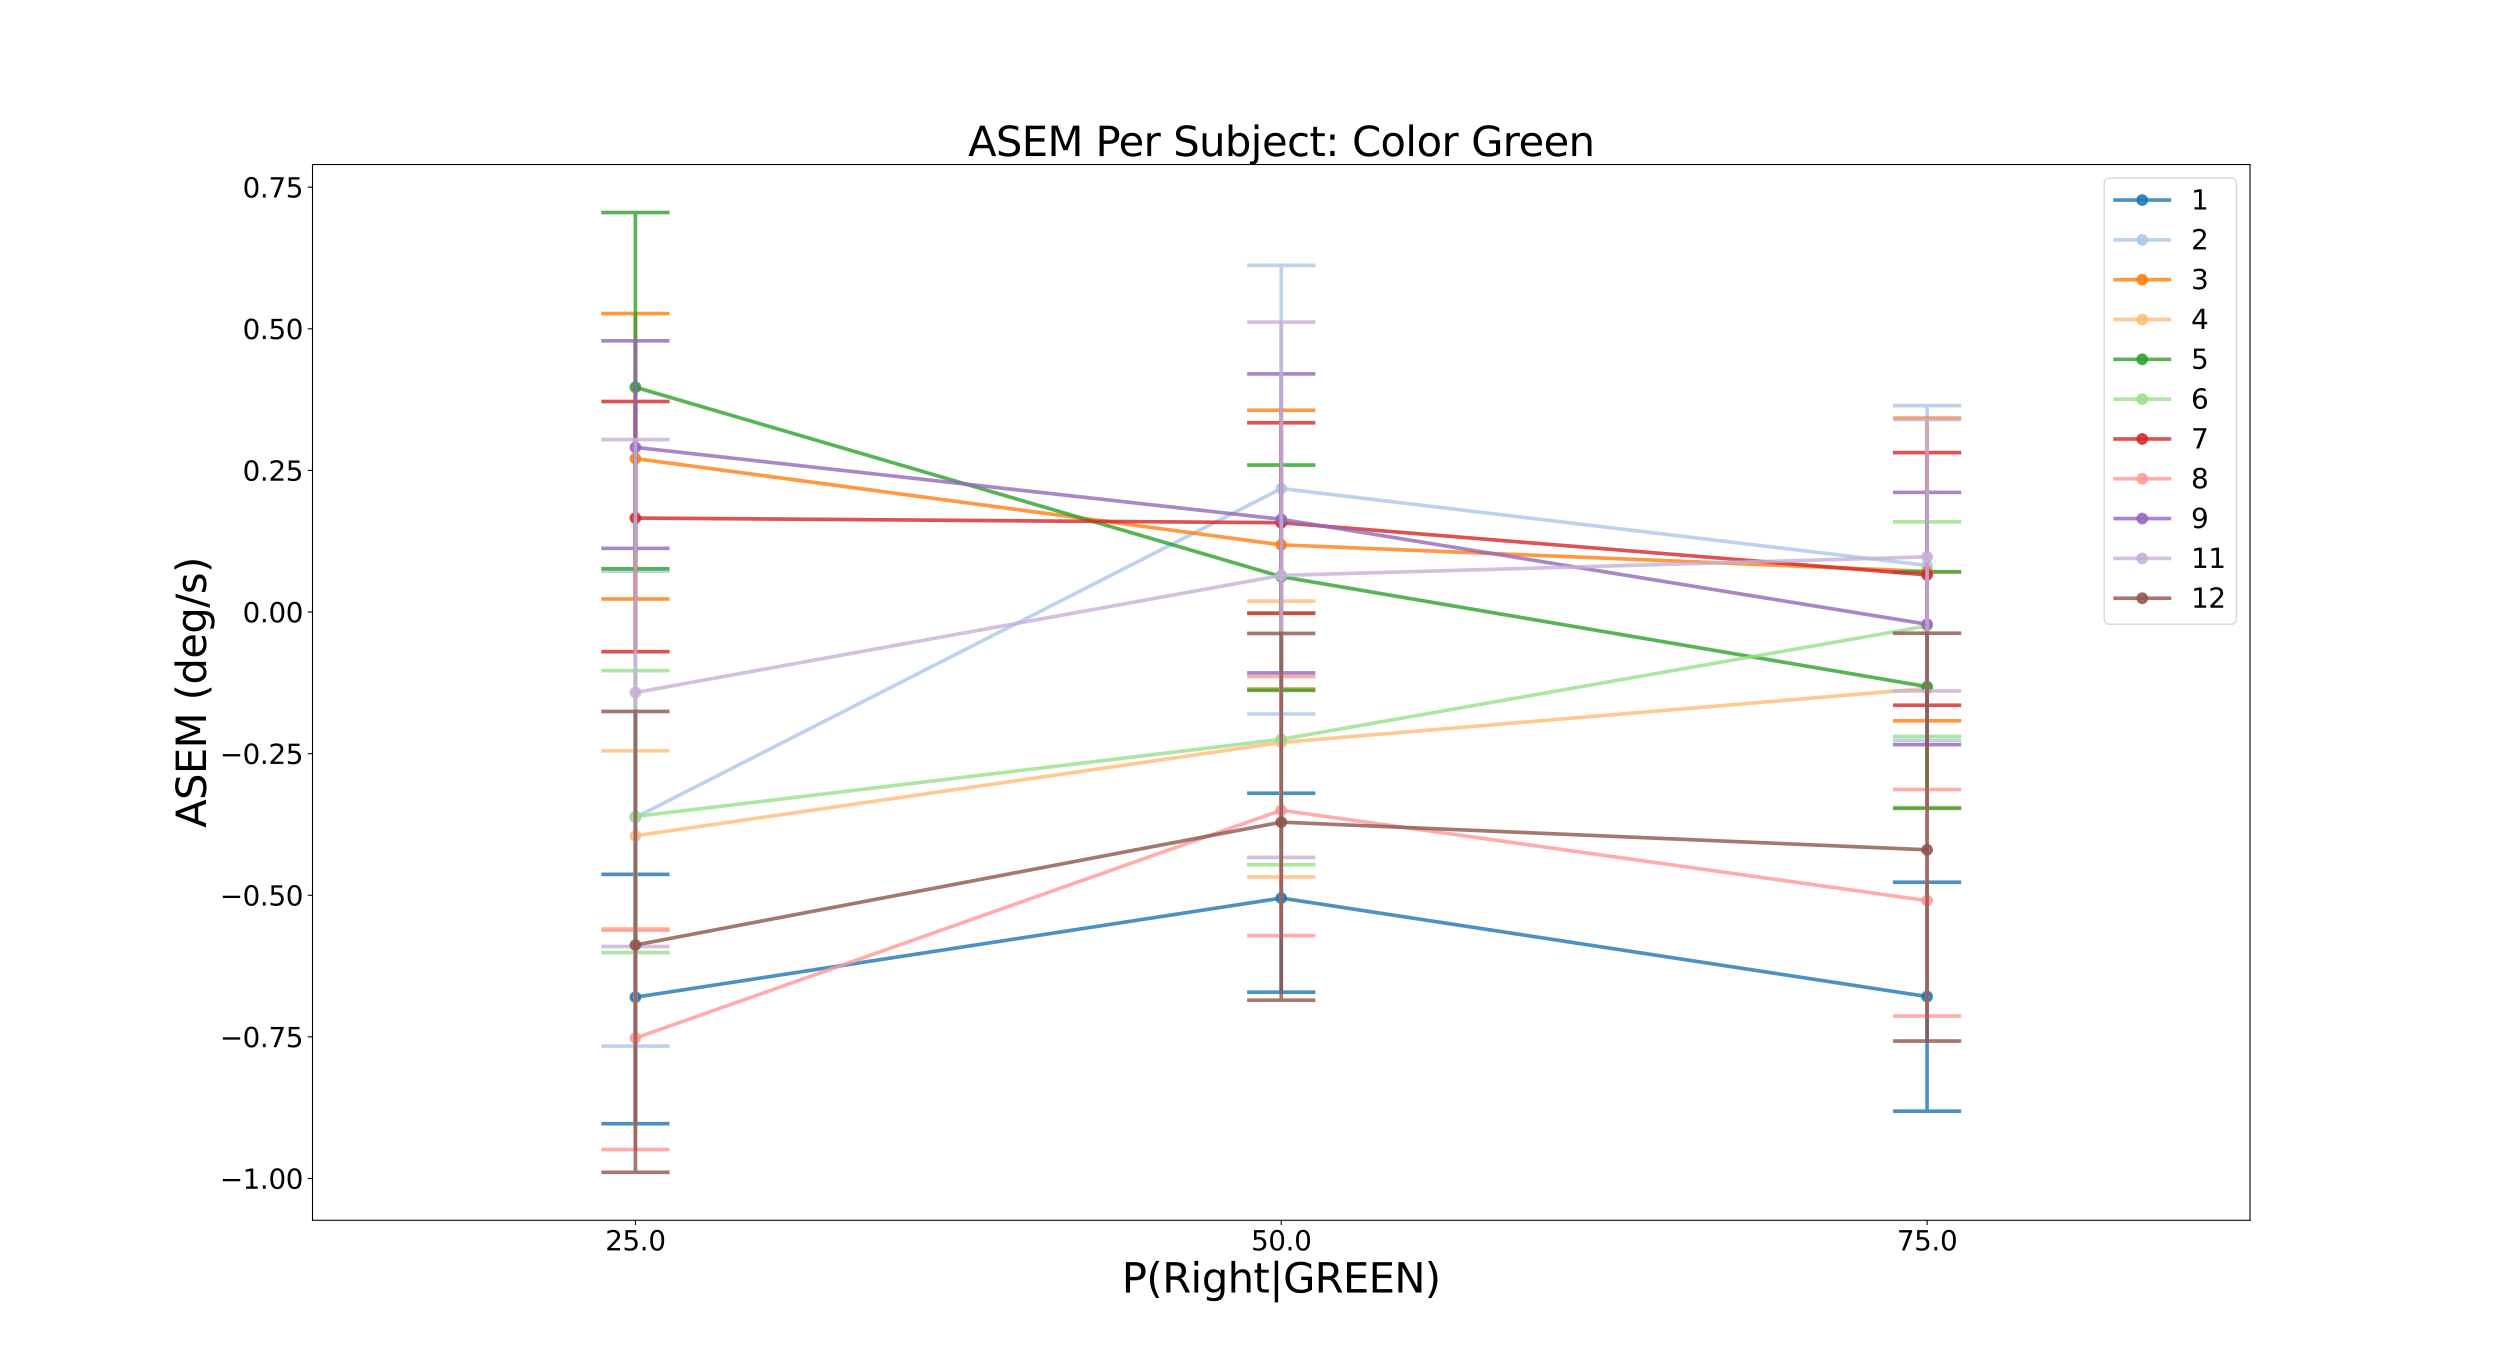 <?xml version="1.0" encoding="utf-8" standalone="no"?>
<!DOCTYPE svg PUBLIC "-//W3C//DTD SVG 1.1//EN"
  "http://www.w3.org/Graphics/SVG/1.1/DTD/svg11.dtd">
<svg xmlns:xlink="http://www.w3.org/1999/xlink" width="1843.2pt" height="1010.88pt" viewBox="0 0 1843.2 1010.88" xmlns="http://www.w3.org/2000/svg" version="1.1">
 <defs>
  <style type="text/css">*{stroke-linejoin: round; stroke-linecap: butt}</style>
 </defs>
 <g id="figure_1">
  <g id="patch_1">
   <path d="M 0 1010.88 
L 1843.2 1010.88 
L 1843.2 0 
L 0 0 
z
" style="fill: #ffffff"/>
  </g>
  <g id="axes_1">
   <g id="patch_2">
    <path d="M 230.4 899.683 
L 1658.88 899.683 
L 1658.88 121.306 
L 230.4 121.306 
z
" style="fill: #ffffff"/>
   </g>
   <g id="matplotlib.axis_1">
    <g id="xtick_1">
     <g id="line2d_1">
      <defs>
       <path id="m4a0ea6e8e5" d="M 0 0 
L 0 3.5 
" style="stroke: #000000; stroke-width: 0.8"/>
      </defs>
      <g>
       <use xlink:href="#m4a0ea6e8e5" x="468.48" y="899.683" style="stroke: #000000; stroke-width: 0.8"/>
      </g>
     </g>
     <g id="text_1">
      <!-- 25.0 -->
      <g transform="translate(446.214 921.88) scale(0.2 -0.2)">
       <defs>
        <path id="DejaVuSans-32" d="M 1228 531 
L 3431 531 
L 3431 0 
L 469 0 
L 469 531 
Q 828 903 1448 1529 
Q 2069 2156 2228 2338 
Q 2531 2678 2651 2914 
Q 2772 3150 2772 3378 
Q 2772 3750 2511 3984 
Q 2250 4219 1831 4219 
Q 1534 4219 1204 4116 
Q 875 4013 500 3803 
L 500 4441 
Q 881 4594 1212 4672 
Q 1544 4750 1819 4750 
Q 2544 4750 2975 4387 
Q 3406 4025 3406 3419 
Q 3406 3131 3298 2873 
Q 3191 2616 2906 2266 
Q 2828 2175 2409 1742 
Q 1991 1309 1228 531 
z
" transform="scale(0.016)"/>
        <path id="DejaVuSans-35" d="M 691 4666 
L 3169 4666 
L 3169 4134 
L 1269 4134 
L 1269 2991 
Q 1406 3038 1543 3061 
Q 1681 3084 1819 3084 
Q 2600 3084 3056 2656 
Q 3513 2228 3513 1497 
Q 3513 744 3044 326 
Q 2575 -91 1722 -91 
Q 1428 -91 1123 -41 
Q 819 9 494 109 
L 494 744 
Q 775 591 1075 516 
Q 1375 441 1709 441 
Q 2250 441 2565 725 
Q 2881 1009 2881 1497 
Q 2881 1984 2565 2268 
Q 2250 2553 1709 2553 
Q 1456 2553 1204 2497 
Q 953 2441 691 2322 
L 691 4666 
z
" transform="scale(0.016)"/>
        <path id="DejaVuSans-2e" d="M 684 794 
L 1344 794 
L 1344 0 
L 684 0 
L 684 794 
z
" transform="scale(0.016)"/>
        <path id="DejaVuSans-30" d="M 2034 4250 
Q 1547 4250 1301 3770 
Q 1056 3291 1056 2328 
Q 1056 1369 1301 889 
Q 1547 409 2034 409 
Q 2525 409 2770 889 
Q 3016 1369 3016 2328 
Q 3016 3291 2770 3770 
Q 2525 4250 2034 4250 
z
M 2034 4750 
Q 2819 4750 3233 4129 
Q 3647 3509 3647 2328 
Q 3647 1150 3233 529 
Q 2819 -91 2034 -91 
Q 1250 -91 836 529 
Q 422 1150 422 2328 
Q 422 3509 836 4129 
Q 1250 4750 2034 4750 
z
" transform="scale(0.016)"/>
       </defs>
       <use xlink:href="#DejaVuSans-32"/>
       <use xlink:href="#DejaVuSans-35" x="63.623"/>
       <use xlink:href="#DejaVuSans-2e" x="127.246"/>
       <use xlink:href="#DejaVuSans-30" x="159.033"/>
      </g>
     </g>
    </g>
    <g id="xtick_2">
     <g id="line2d_2">
      <g>
       <use xlink:href="#m4a0ea6e8e5" x="944.64" y="899.683" style="stroke: #000000; stroke-width: 0.8"/>
      </g>
     </g>
     <g id="text_2">
      <!-- 50.0 -->
      <g transform="translate(922.374 921.88) scale(0.2 -0.2)">
       <use xlink:href="#DejaVuSans-35"/>
       <use xlink:href="#DejaVuSans-30" x="63.623"/>
       <use xlink:href="#DejaVuSans-2e" x="127.246"/>
       <use xlink:href="#DejaVuSans-30" x="159.033"/>
      </g>
     </g>
    </g>
    <g id="xtick_3">
     <g id="line2d_3">
      <g>
       <use xlink:href="#m4a0ea6e8e5" x="1420.8" y="899.683" style="stroke: #000000; stroke-width: 0.8"/>
      </g>
     </g>
     <g id="text_3">
      <!-- 75.0 -->
      <g transform="translate(1398.534 921.88) scale(0.2 -0.2)">
       <defs>
        <path id="DejaVuSans-37" d="M 525 4666 
L 3525 4666 
L 3525 4397 
L 1831 0 
L 1172 0 
L 2766 4134 
L 525 4134 
L 525 4666 
z
" transform="scale(0.016)"/>
       </defs>
       <use xlink:href="#DejaVuSans-37"/>
       <use xlink:href="#DejaVuSans-35" x="63.623"/>
       <use xlink:href="#DejaVuSans-2e" x="127.246"/>
       <use xlink:href="#DejaVuSans-30" x="159.033"/>
      </g>
     </g>
    </g>
    <g id="text_4">
     <!-- P(Right|GREEN) -->
     <g transform="translate(827.115 952.966) scale(0.3 -0.3)">
      <defs>
       <path id="DejaVuSans-50" d="M 1259 4147 
L 1259 2394 
L 2053 2394 
Q 2494 2394 2734 2622 
Q 2975 2850 2975 3272 
Q 2975 3691 2734 3919 
Q 2494 4147 2053 4147 
L 1259 4147 
z
M 628 4666 
L 2053 4666 
Q 2838 4666 3239 4311 
Q 3641 3956 3641 3272 
Q 3641 2581 3239 2228 
Q 2838 1875 2053 1875 
L 1259 1875 
L 1259 0 
L 628 0 
L 628 4666 
z
" transform="scale(0.016)"/>
       <path id="DejaVuSans-28" d="M 1984 4856 
Q 1566 4138 1362 3434 
Q 1159 2731 1159 2009 
Q 1159 1288 1364 580 
Q 1569 -128 1984 -844 
L 1484 -844 
Q 1016 -109 783 600 
Q 550 1309 550 2009 
Q 550 2706 781 3412 
Q 1013 4119 1484 4856 
L 1984 4856 
z
" transform="scale(0.016)"/>
       <path id="DejaVuSans-52" d="M 2841 2188 
Q 3044 2119 3236 1894 
Q 3428 1669 3622 1275 
L 4263 0 
L 3584 0 
L 2988 1197 
Q 2756 1666 2539 1819 
Q 2322 1972 1947 1972 
L 1259 1972 
L 1259 0 
L 628 0 
L 628 4666 
L 2053 4666 
Q 2853 4666 3247 4331 
Q 3641 3997 3641 3322 
Q 3641 2881 3436 2590 
Q 3231 2300 2841 2188 
z
M 1259 4147 
L 1259 2491 
L 2053 2491 
Q 2509 2491 2742 2702 
Q 2975 2913 2975 3322 
Q 2975 3731 2742 3939 
Q 2509 4147 2053 4147 
L 1259 4147 
z
" transform="scale(0.016)"/>
       <path id="DejaVuSans-69" d="M 603 3500 
L 1178 3500 
L 1178 0 
L 603 0 
L 603 3500 
z
M 603 4863 
L 1178 4863 
L 1178 4134 
L 603 4134 
L 603 4863 
z
" transform="scale(0.016)"/>
       <path id="DejaVuSans-67" d="M 2906 1791 
Q 2906 2416 2648 2759 
Q 2391 3103 1925 3103 
Q 1463 3103 1205 2759 
Q 947 2416 947 1791 
Q 947 1169 1205 825 
Q 1463 481 1925 481 
Q 2391 481 2648 825 
Q 2906 1169 2906 1791 
z
M 3481 434 
Q 3481 -459 3084 -895 
Q 2688 -1331 1869 -1331 
Q 1566 -1331 1297 -1286 
Q 1028 -1241 775 -1147 
L 775 -588 
Q 1028 -725 1275 -790 
Q 1522 -856 1778 -856 
Q 2344 -856 2625 -561 
Q 2906 -266 2906 331 
L 2906 616 
Q 2728 306 2450 153 
Q 2172 0 1784 0 
Q 1141 0 747 490 
Q 353 981 353 1791 
Q 353 2603 747 3093 
Q 1141 3584 1784 3584 
Q 2172 3584 2450 3431 
Q 2728 3278 2906 2969 
L 2906 3500 
L 3481 3500 
L 3481 434 
z
" transform="scale(0.016)"/>
       <path id="DejaVuSans-68" d="M 3513 2113 
L 3513 0 
L 2938 0 
L 2938 2094 
Q 2938 2591 2744 2837 
Q 2550 3084 2163 3084 
Q 1697 3084 1428 2787 
Q 1159 2491 1159 1978 
L 1159 0 
L 581 0 
L 581 4863 
L 1159 4863 
L 1159 2956 
Q 1366 3272 1645 3428 
Q 1925 3584 2291 3584 
Q 2894 3584 3203 3211 
Q 3513 2838 3513 2113 
z
" transform="scale(0.016)"/>
       <path id="DejaVuSans-74" d="M 1172 4494 
L 1172 3500 
L 2356 3500 
L 2356 3053 
L 1172 3053 
L 1172 1153 
Q 1172 725 1289 603 
Q 1406 481 1766 481 
L 2356 481 
L 2356 0 
L 1766 0 
Q 1100 0 847 248 
Q 594 497 594 1153 
L 594 3053 
L 172 3053 
L 172 3500 
L 594 3500 
L 594 4494 
L 1172 4494 
z
" transform="scale(0.016)"/>
       <path id="DejaVuSans-7c" d="M 1344 4891 
L 1344 -1509 
L 813 -1509 
L 813 4891 
L 1344 4891 
z
" transform="scale(0.016)"/>
       <path id="DejaVuSans-47" d="M 3809 666 
L 3809 1919 
L 2778 1919 
L 2778 2438 
L 4434 2438 
L 4434 434 
Q 4069 175 3628 42 
Q 3188 -91 2688 -91 
Q 1594 -91 976 548 
Q 359 1188 359 2328 
Q 359 3472 976 4111 
Q 1594 4750 2688 4750 
Q 3144 4750 3555 4637 
Q 3966 4525 4313 4306 
L 4313 3634 
Q 3963 3931 3569 4081 
Q 3175 4231 2741 4231 
Q 1884 4231 1454 3753 
Q 1025 3275 1025 2328 
Q 1025 1384 1454 906 
Q 1884 428 2741 428 
Q 3075 428 3337 486 
Q 3600 544 3809 666 
z
" transform="scale(0.016)"/>
       <path id="DejaVuSans-45" d="M 628 4666 
L 3578 4666 
L 3578 4134 
L 1259 4134 
L 1259 2753 
L 3481 2753 
L 3481 2222 
L 1259 2222 
L 1259 531 
L 3634 531 
L 3634 0 
L 628 0 
L 628 4666 
z
" transform="scale(0.016)"/>
       <path id="DejaVuSans-4e" d="M 628 4666 
L 1478 4666 
L 3547 763 
L 3547 4666 
L 4159 4666 
L 4159 0 
L 3309 0 
L 1241 3903 
L 1241 0 
L 628 0 
L 628 4666 
z
" transform="scale(0.016)"/>
       <path id="DejaVuSans-29" d="M 513 4856 
L 1013 4856 
Q 1481 4119 1714 3412 
Q 1947 2706 1947 2009 
Q 1947 1309 1714 600 
Q 1481 -109 1013 -844 
L 513 -844 
Q 928 -128 1133 580 
Q 1338 1288 1338 2009 
Q 1338 2731 1133 3434 
Q 928 4138 513 4856 
z
" transform="scale(0.016)"/>
      </defs>
      <use xlink:href="#DejaVuSans-50"/>
      <use xlink:href="#DejaVuSans-28" x="60.303"/>
      <use xlink:href="#DejaVuSans-52" x="99.316"/>
      <use xlink:href="#DejaVuSans-69" x="168.799"/>
      <use xlink:href="#DejaVuSans-67" x="196.582"/>
      <use xlink:href="#DejaVuSans-68" x="260.059"/>
      <use xlink:href="#DejaVuSans-74" x="323.438"/>
      <use xlink:href="#DejaVuSans-7c" x="362.646"/>
      <use xlink:href="#DejaVuSans-47" x="396.338"/>
      <use xlink:href="#DejaVuSans-52" x="473.828"/>
      <use xlink:href="#DejaVuSans-45" x="543.311"/>
      <use xlink:href="#DejaVuSans-45" x="606.494"/>
      <use xlink:href="#DejaVuSans-4e" x="669.678"/>
      <use xlink:href="#DejaVuSans-29" x="744.482"/>
     </g>
    </g>
   </g>
   <g id="matplotlib.axis_2">
    <g id="ytick_1">
     <g id="line2d_4">
      <defs>
       <path id="m51546d8221" d="M 0 0 
L -3.5 0 
" style="stroke: #000000; stroke-width: 0.8"/>
      </defs>
      <g>
       <use xlink:href="#m51546d8221" x="230.4" y="868.88" style="stroke: #000000; stroke-width: 0.8"/>
      </g>
     </g>
     <g id="text_5">
      <!-- −1.00 -->
      <g transform="translate(162.109 876.479) scale(0.2 -0.2)">
       <defs>
        <path id="DejaVuSans-2212" d="M 678 2272 
L 4684 2272 
L 4684 1741 
L 678 1741 
L 678 2272 
z
" transform="scale(0.016)"/>
        <path id="DejaVuSans-31" d="M 794 531 
L 1825 531 
L 1825 4091 
L 703 3866 
L 703 4441 
L 1819 4666 
L 2450 4666 
L 2450 531 
L 3481 531 
L 3481 0 
L 794 0 
L 794 531 
z
" transform="scale(0.016)"/>
       </defs>
       <use xlink:href="#DejaVuSans-2212"/>
       <use xlink:href="#DejaVuSans-31" x="83.789"/>
       <use xlink:href="#DejaVuSans-2e" x="147.412"/>
       <use xlink:href="#DejaVuSans-30" x="179.199"/>
       <use xlink:href="#DejaVuSans-30" x="242.822"/>
      </g>
     </g>
    </g>
    <g id="ytick_2">
     <g id="line2d_5">
      <g>
       <use xlink:href="#m51546d8221" x="230.4" y="764.469" style="stroke: #000000; stroke-width: 0.8"/>
      </g>
     </g>
     <g id="text_6">
      <!-- −0.75 -->
      <g transform="translate(162.109 772.067) scale(0.2 -0.2)">
       <use xlink:href="#DejaVuSans-2212"/>
       <use xlink:href="#DejaVuSans-30" x="83.789"/>
       <use xlink:href="#DejaVuSans-2e" x="147.412"/>
       <use xlink:href="#DejaVuSans-37" x="179.199"/>
       <use xlink:href="#DejaVuSans-35" x="242.822"/>
      </g>
     </g>
    </g>
    <g id="ytick_3">
     <g id="line2d_6">
      <g>
       <use xlink:href="#m51546d8221" x="230.4" y="660.058" style="stroke: #000000; stroke-width: 0.8"/>
      </g>
     </g>
     <g id="text_7">
      <!-- −0.50 -->
      <g transform="translate(162.109 667.656) scale(0.2 -0.2)">
       <use xlink:href="#DejaVuSans-2212"/>
       <use xlink:href="#DejaVuSans-30" x="83.789"/>
       <use xlink:href="#DejaVuSans-2e" x="147.412"/>
       <use xlink:href="#DejaVuSans-35" x="179.199"/>
       <use xlink:href="#DejaVuSans-30" x="242.822"/>
      </g>
     </g>
    </g>
    <g id="ytick_4">
     <g id="line2d_7">
      <g>
       <use xlink:href="#m51546d8221" x="230.4" y="555.647" style="stroke: #000000; stroke-width: 0.8"/>
      </g>
     </g>
     <g id="text_8">
      <!-- −0.25 -->
      <g transform="translate(162.109 563.245) scale(0.2 -0.2)">
       <use xlink:href="#DejaVuSans-2212"/>
       <use xlink:href="#DejaVuSans-30" x="83.789"/>
       <use xlink:href="#DejaVuSans-2e" x="147.412"/>
       <use xlink:href="#DejaVuSans-32" x="179.199"/>
       <use xlink:href="#DejaVuSans-35" x="242.822"/>
      </g>
     </g>
    </g>
    <g id="ytick_5">
     <g id="line2d_8">
      <g>
       <use xlink:href="#m51546d8221" x="230.4" y="451.235" style="stroke: #000000; stroke-width: 0.8"/>
      </g>
     </g>
     <g id="text_9">
      <!-- 0.00 -->
      <g transform="translate(178.869 458.834) scale(0.2 -0.2)">
       <use xlink:href="#DejaVuSans-30"/>
       <use xlink:href="#DejaVuSans-2e" x="63.623"/>
       <use xlink:href="#DejaVuSans-30" x="95.41"/>
       <use xlink:href="#DejaVuSans-30" x="159.033"/>
      </g>
     </g>
    </g>
    <g id="ytick_6">
     <g id="line2d_9">
      <g>
       <use xlink:href="#m51546d8221" x="230.4" y="346.824" style="stroke: #000000; stroke-width: 0.8"/>
      </g>
     </g>
     <g id="text_10">
      <!-- 0.25 -->
      <g transform="translate(178.869 354.423) scale(0.2 -0.2)">
       <use xlink:href="#DejaVuSans-30"/>
       <use xlink:href="#DejaVuSans-2e" x="63.623"/>
       <use xlink:href="#DejaVuSans-32" x="95.41"/>
       <use xlink:href="#DejaVuSans-35" x="159.033"/>
      </g>
     </g>
    </g>
    <g id="ytick_7">
     <g id="line2d_10">
      <g>
       <use xlink:href="#m51546d8221" x="230.4" y="242.413" style="stroke: #000000; stroke-width: 0.8"/>
      </g>
     </g>
     <g id="text_11">
      <!-- 0.50 -->
      <g transform="translate(178.869 250.012) scale(0.2 -0.2)">
       <use xlink:href="#DejaVuSans-30"/>
       <use xlink:href="#DejaVuSans-2e" x="63.623"/>
       <use xlink:href="#DejaVuSans-35" x="95.41"/>
       <use xlink:href="#DejaVuSans-30" x="159.033"/>
      </g>
     </g>
    </g>
    <g id="ytick_8">
     <g id="line2d_11">
      <g>
       <use xlink:href="#m51546d8221" x="230.4" y="138.002" style="stroke: #000000; stroke-width: 0.8"/>
      </g>
     </g>
     <g id="text_12">
      <!-- 0.75 -->
      <g transform="translate(178.869 145.6) scale(0.2 -0.2)">
       <use xlink:href="#DejaVuSans-30"/>
       <use xlink:href="#DejaVuSans-2e" x="63.623"/>
       <use xlink:href="#DejaVuSans-37" x="95.41"/>
       <use xlink:href="#DejaVuSans-35" x="159.033"/>
      </g>
     </g>
    </g>
    <g id="text_13">
     <!-- ASEM (deg/s) -->
     <g transform="translate(151.87 610.312) rotate(-90) scale(0.3 -0.3)">
      <defs>
       <path id="DejaVuSans-41" d="M 2188 4044 
L 1331 1722 
L 3047 1722 
L 2188 4044 
z
M 1831 4666 
L 2547 4666 
L 4325 0 
L 3669 0 
L 3244 1197 
L 1141 1197 
L 716 0 
L 50 0 
L 1831 4666 
z
" transform="scale(0.016)"/>
       <path id="DejaVuSans-53" d="M 3425 4513 
L 3425 3897 
Q 3066 4069 2747 4153 
Q 2428 4238 2131 4238 
Q 1616 4238 1336 4038 
Q 1056 3838 1056 3469 
Q 1056 3159 1242 3001 
Q 1428 2844 1947 2747 
L 2328 2669 
Q 3034 2534 3370 2195 
Q 3706 1856 3706 1288 
Q 3706 609 3251 259 
Q 2797 -91 1919 -91 
Q 1588 -91 1214 -16 
Q 841 59 441 206 
L 441 856 
Q 825 641 1194 531 
Q 1563 422 1919 422 
Q 2459 422 2753 634 
Q 3047 847 3047 1241 
Q 3047 1584 2836 1778 
Q 2625 1972 2144 2069 
L 1759 2144 
Q 1053 2284 737 2584 
Q 422 2884 422 3419 
Q 422 4038 858 4394 
Q 1294 4750 2059 4750 
Q 2388 4750 2728 4690 
Q 3069 4631 3425 4513 
z
" transform="scale(0.016)"/>
       <path id="DejaVuSans-4d" d="M 628 4666 
L 1569 4666 
L 2759 1491 
L 3956 4666 
L 4897 4666 
L 4897 0 
L 4281 0 
L 4281 4097 
L 3078 897 
L 2444 897 
L 1241 4097 
L 1241 0 
L 628 0 
L 628 4666 
z
" transform="scale(0.016)"/>
       <path id="DejaVuSans-20" transform="scale(0.016)"/>
       <path id="DejaVuSans-64" d="M 2906 2969 
L 2906 4863 
L 3481 4863 
L 3481 0 
L 2906 0 
L 2906 525 
Q 2725 213 2448 61 
Q 2172 -91 1784 -91 
Q 1150 -91 751 415 
Q 353 922 353 1747 
Q 353 2572 751 3078 
Q 1150 3584 1784 3584 
Q 2172 3584 2448 3432 
Q 2725 3281 2906 2969 
z
M 947 1747 
Q 947 1113 1208 752 
Q 1469 391 1925 391 
Q 2381 391 2643 752 
Q 2906 1113 2906 1747 
Q 2906 2381 2643 2742 
Q 2381 3103 1925 3103 
Q 1469 3103 1208 2742 
Q 947 2381 947 1747 
z
" transform="scale(0.016)"/>
       <path id="DejaVuSans-65" d="M 3597 1894 
L 3597 1613 
L 953 1613 
Q 991 1019 1311 708 
Q 1631 397 2203 397 
Q 2534 397 2845 478 
Q 3156 559 3463 722 
L 3463 178 
Q 3153 47 2828 -22 
Q 2503 -91 2169 -91 
Q 1331 -91 842 396 
Q 353 884 353 1716 
Q 353 2575 817 3079 
Q 1281 3584 2069 3584 
Q 2775 3584 3186 3129 
Q 3597 2675 3597 1894 
z
M 3022 2063 
Q 3016 2534 2758 2815 
Q 2500 3097 2075 3097 
Q 1594 3097 1305 2825 
Q 1016 2553 972 2059 
L 3022 2063 
z
" transform="scale(0.016)"/>
       <path id="DejaVuSans-2f" d="M 1625 4666 
L 2156 4666 
L 531 -594 
L 0 -594 
L 1625 4666 
z
" transform="scale(0.016)"/>
       <path id="DejaVuSans-73" d="M 2834 3397 
L 2834 2853 
Q 2591 2978 2328 3040 
Q 2066 3103 1784 3103 
Q 1356 3103 1142 2972 
Q 928 2841 928 2578 
Q 928 2378 1081 2264 
Q 1234 2150 1697 2047 
L 1894 2003 
Q 2506 1872 2764 1633 
Q 3022 1394 3022 966 
Q 3022 478 2636 193 
Q 2250 -91 1575 -91 
Q 1294 -91 989 -36 
Q 684 19 347 128 
L 347 722 
Q 666 556 975 473 
Q 1284 391 1588 391 
Q 1994 391 2212 530 
Q 2431 669 2431 922 
Q 2431 1156 2273 1281 
Q 2116 1406 1581 1522 
L 1381 1569 
Q 847 1681 609 1914 
Q 372 2147 372 2553 
Q 372 3047 722 3315 
Q 1072 3584 1716 3584 
Q 2034 3584 2315 3537 
Q 2597 3491 2834 3397 
z
" transform="scale(0.016)"/>
      </defs>
      <use xlink:href="#DejaVuSans-41"/>
      <use xlink:href="#DejaVuSans-53" x="68.408"/>
      <use xlink:href="#DejaVuSans-45" x="131.885"/>
      <use xlink:href="#DejaVuSans-4d" x="195.068"/>
      <use xlink:href="#DejaVuSans-20" x="281.348"/>
      <use xlink:href="#DejaVuSans-28" x="313.135"/>
      <use xlink:href="#DejaVuSans-64" x="352.148"/>
      <use xlink:href="#DejaVuSans-65" x="415.625"/>
      <use xlink:href="#DejaVuSans-67" x="477.148"/>
      <use xlink:href="#DejaVuSans-2f" x="540.625"/>
      <use xlink:href="#DejaVuSans-73" x="574.316"/>
      <use xlink:href="#DejaVuSans-29" x="626.416"/>
     </g>
    </g>
   </g>
   <g id="line2d_12">
    <path d="M 468.48 735.191 
L 944.64 662.15 
L 1420.8 734.745 
" clip-path="url(#p4fb18291bc)" style="fill: none; stroke: #1f77b4; stroke-opacity: 0.8; stroke-width: 2.7; stroke-linecap: square"/>
    <defs>
     <path id="md48a2523dc" d="M 0 3.384 
C 0.897 3.384 1.758 3.027 2.393 2.393 
C 3.027 1.758 3.384 0.897 3.384 0 
C 3.384 -0.897 3.027 -1.758 2.393 -2.393 
C 1.758 -3.027 0.897 -3.384 0 -3.384 
C -0.897 -3.384 -1.758 -3.027 -2.393 -2.393 
C -3.027 -1.758 -3.384 -0.897 -3.384 0 
C -3.384 0.897 -3.027 1.758 -2.393 2.393 
C -1.758 3.027 -0.897 3.384 0 3.384 
z
" style="stroke: #1f77b4; stroke-opacity: 0.8; stroke-width: 2.025"/>
    </defs>
    <g clip-path="url(#p4fb18291bc)">
     <use xlink:href="#md48a2523dc" x="468.48" y="735.191" style="fill: #1f77b4; fill-opacity: 0.8; stroke: #1f77b4; stroke-opacity: 0.8; stroke-width: 2.025"/>
     <use xlink:href="#md48a2523dc" x="944.64" y="662.15" style="fill: #1f77b4; fill-opacity: 0.8; stroke: #1f77b4; stroke-opacity: 0.8; stroke-width: 2.025"/>
     <use xlink:href="#md48a2523dc" x="1420.8" y="734.745" style="fill: #1f77b4; fill-opacity: 0.8; stroke: #1f77b4; stroke-opacity: 0.8; stroke-width: 2.025"/>
    </g>
   </g>
   <g id="line2d_13">
    <path d="M 444.672 828.469 
L 492.288 828.469 
M 468.48 828.469 
L 468.48 644.662 
M 444.672 644.662 
L 492.288 644.662 
" clip-path="url(#p4fb18291bc)" style="fill: none; stroke: #1f77b4; stroke-opacity: 0.8; stroke-width: 2.7; stroke-linecap: square"/>
   </g>
   <g id="line2d_14">
    <path d="M 920.832 731.493 
L 968.448 731.493 
M 944.64 731.493 
L 944.64 584.84 
M 920.832 584.84 
L 968.448 584.84 
" clip-path="url(#p4fb18291bc)" style="fill: none; stroke: #1f77b4; stroke-opacity: 0.8; stroke-width: 2.7; stroke-linecap: square"/>
   </g>
   <g id="line2d_15">
    <path d="M 1396.992 819.221 
L 1444.608 819.221 
M 1420.8 819.221 
L 1420.8 650.431 
M 1396.992 650.431 
L 1444.608 650.431 
" clip-path="url(#p4fb18291bc)" style="fill: none; stroke: #1f77b4; stroke-opacity: 0.8; stroke-width: 2.7; stroke-linecap: square"/>
   </g>
   <g id="line2d_16">
    <path d="M 468.48 602.723 
L 944.64 360.2 
L 1420.8 416.892 
" clip-path="url(#p4fb18291bc)" style="fill: none; stroke: #aec7e8; stroke-opacity: 0.8; stroke-width: 2.7; stroke-linecap: square"/>
    <defs>
     <path id="mc1bd8576b6" d="M 0 3.384 
C 0.897 3.384 1.758 3.027 2.393 2.393 
C 3.027 1.758 3.384 0.897 3.384 0 
C 3.384 -0.897 3.027 -1.758 2.393 -2.393 
C 1.758 -3.027 0.897 -3.384 0 -3.384 
C -0.897 -3.384 -1.758 -3.027 -2.393 -2.393 
C -3.027 -1.758 -3.384 -0.897 -3.384 0 
C -3.384 0.897 -3.027 1.758 -2.393 2.393 
C -1.758 3.027 -0.897 3.384 0 3.384 
z
" style="stroke: #aec7e8; stroke-opacity: 0.8; stroke-width: 2.025"/>
    </defs>
    <g clip-path="url(#p4fb18291bc)">
     <use xlink:href="#mc1bd8576b6" x="468.48" y="602.723" style="fill: #aec7e8; fill-opacity: 0.8; stroke: #aec7e8; stroke-opacity: 0.8; stroke-width: 2.025"/>
     <use xlink:href="#mc1bd8576b6" x="944.64" y="360.2" style="fill: #aec7e8; fill-opacity: 0.8; stroke: #aec7e8; stroke-opacity: 0.8; stroke-width: 2.025"/>
     <use xlink:href="#mc1bd8576b6" x="1420.8" y="416.892" style="fill: #aec7e8; fill-opacity: 0.8; stroke: #aec7e8; stroke-opacity: 0.8; stroke-width: 2.025"/>
    </g>
   </g>
   <g id="line2d_17">
    <path d="M 444.672 771.277 
L 492.288 771.277 
M 468.48 771.277 
L 468.48 421.122 
M 444.672 421.122 
L 492.288 421.122 
" clip-path="url(#p4fb18291bc)" style="fill: none; stroke: #aec7e8; stroke-opacity: 0.8; stroke-width: 2.7; stroke-linecap: square"/>
   </g>
   <g id="line2d_18">
    <path d="M 920.832 526.417 
L 968.448 526.417 
M 944.64 526.417 
L 944.64 195.625 
M 920.832 195.625 
L 968.448 195.625 
" clip-path="url(#p4fb18291bc)" style="fill: none; stroke: #aec7e8; stroke-opacity: 0.8; stroke-width: 2.7; stroke-linecap: square"/>
   </g>
   <g id="line2d_19">
    <path d="M 1396.992 545.802 
L 1444.608 545.802 
M 1420.8 545.802 
L 1420.8 299.075 
M 1396.992 299.075 
L 1444.608 299.075 
" clip-path="url(#p4fb18291bc)" style="fill: none; stroke: #aec7e8; stroke-opacity: 0.8; stroke-width: 2.7; stroke-linecap: square"/>
   </g>
   <g id="line2d_20">
    <path d="M 468.48 338.095 
L 944.64 401.717 
L 1420.8 421.33 
" clip-path="url(#p4fb18291bc)" style="fill: none; stroke: #ff7f0e; stroke-opacity: 0.8; stroke-width: 2.7; stroke-linecap: square"/>
    <defs>
     <path id="mfbde498b4a" d="M 0 3.384 
C 0.897 3.384 1.758 3.027 2.393 2.393 
C 3.027 1.758 3.384 0.897 3.384 0 
C 3.384 -0.897 3.027 -1.758 2.393 -2.393 
C 1.758 -3.027 0.897 -3.384 0 -3.384 
C -0.897 -3.384 -1.758 -3.027 -2.393 -2.393 
C -3.027 -1.758 -3.384 -0.897 -3.384 0 
C -3.384 0.897 -3.027 1.758 -2.393 2.393 
C -1.758 3.027 -0.897 3.384 0 3.384 
z
" style="stroke: #ff7f0e; stroke-opacity: 0.8; stroke-width: 2.025"/>
    </defs>
    <g clip-path="url(#p4fb18291bc)">
     <use xlink:href="#mfbde498b4a" x="468.48" y="338.095" style="fill: #ff7f0e; fill-opacity: 0.8; stroke: #ff7f0e; stroke-opacity: 0.8; stroke-width: 2.025"/>
     <use xlink:href="#mfbde498b4a" x="944.64" y="401.717" style="fill: #ff7f0e; fill-opacity: 0.8; stroke: #ff7f0e; stroke-opacity: 0.8; stroke-width: 2.025"/>
     <use xlink:href="#mfbde498b4a" x="1420.8" y="421.33" style="fill: #ff7f0e; fill-opacity: 0.8; stroke: #ff7f0e; stroke-opacity: 0.8; stroke-width: 2.025"/>
    </g>
   </g>
   <g id="line2d_21">
    <path d="M 444.672 441.622 
L 492.288 441.622 
M 468.48 441.622 
L 468.48 231.189 
M 444.672 231.189 
L 492.288 231.189 
" clip-path="url(#p4fb18291bc)" style="fill: none; stroke: #ff7f0e; stroke-opacity: 0.8; stroke-width: 2.7; stroke-linecap: square"/>
   </g>
   <g id="line2d_22">
    <path d="M 920.832 507.991 
L 968.448 507.991 
M 944.64 507.991 
L 944.64 302.51 
M 920.832 302.51 
L 968.448 302.51 
" clip-path="url(#p4fb18291bc)" style="fill: none; stroke: #ff7f0e; stroke-opacity: 0.8; stroke-width: 2.7; stroke-linecap: square"/>
   </g>
   <g id="line2d_23">
    <path d="M 1396.992 531.407 
L 1444.608 531.407 
M 1420.8 531.407 
L 1420.8 308.323 
M 1396.992 308.323 
L 1444.608 308.323 
" clip-path="url(#p4fb18291bc)" style="fill: none; stroke: #ff7f0e; stroke-opacity: 0.8; stroke-width: 2.7; stroke-linecap: square"/>
   </g>
   <g id="line2d_24">
    <path d="M 468.48 616.164 
L 944.64 547.394 
L 1420.8 507.542 
" clip-path="url(#p4fb18291bc)" style="fill: none; stroke: #ffbb78; stroke-opacity: 0.8; stroke-width: 2.7; stroke-linecap: square"/>
    <defs>
     <path id="m65eb5e4b2a" d="M 0 3.384 
C 0.897 3.384 1.758 3.027 2.393 2.393 
C 3.027 1.758 3.384 0.897 3.384 0 
C 3.384 -0.897 3.027 -1.758 2.393 -2.393 
C 1.758 -3.027 0.897 -3.384 0 -3.384 
C -0.897 -3.384 -1.758 -3.027 -2.393 -2.393 
C -3.027 -1.758 -3.384 -0.897 -3.384 0 
C -3.384 0.897 -3.027 1.758 -2.393 2.393 
C -1.758 3.027 -0.897 3.384 0 3.384 
z
" style="stroke: #ffbb78; stroke-opacity: 0.8; stroke-width: 2.025"/>
    </defs>
    <g clip-path="url(#p4fb18291bc)">
     <use xlink:href="#m65eb5e4b2a" x="468.48" y="616.164" style="fill: #ffbb78; fill-opacity: 0.8; stroke: #ffbb78; stroke-opacity: 0.8; stroke-width: 2.025"/>
     <use xlink:href="#m65eb5e4b2a" x="944.64" y="547.394" style="fill: #ffbb78; fill-opacity: 0.8; stroke: #ffbb78; stroke-opacity: 0.8; stroke-width: 2.025"/>
     <use xlink:href="#m65eb5e4b2a" x="1420.8" y="507.542" style="fill: #ffbb78; fill-opacity: 0.8; stroke: #ffbb78; stroke-opacity: 0.8; stroke-width: 2.025"/>
    </g>
   </g>
   <g id="line2d_25">
    <path d="M 444.672 684.704 
L 492.288 684.704 
M 468.48 684.704 
L 468.48 553.55 
M 444.672 553.55 
L 492.288 553.55 
" clip-path="url(#p4fb18291bc)" style="fill: none; stroke: #ffbb78; stroke-opacity: 0.8; stroke-width: 2.7; stroke-linecap: square"/>
   </g>
   <g id="line2d_26">
    <path d="M 920.832 646.574 
L 968.448 646.574 
M 944.64 646.574 
L 944.64 443.2 
M 920.832 443.2 
L 968.448 443.2 
" clip-path="url(#p4fb18291bc)" style="fill: none; stroke: #ffbb78; stroke-opacity: 0.8; stroke-width: 2.7; stroke-linecap: square"/>
   </g>
   <g id="line2d_27">
    <path d="M 1396.992 595.367 
L 1444.608 595.367 
M 1420.8 595.367 
L 1420.8 421.873 
M 1396.992 421.873 
L 1444.608 421.873 
" clip-path="url(#p4fb18291bc)" style="fill: none; stroke: #ffbb78; stroke-opacity: 0.8; stroke-width: 2.7; stroke-linecap: square"/>
   </g>
   <g id="line2d_28">
    <path d="M 468.48 285.476 
L 944.64 425.164 
L 1420.8 506.262 
" clip-path="url(#p4fb18291bc)" style="fill: none; stroke: #2ca02c; stroke-opacity: 0.8; stroke-width: 2.7; stroke-linecap: square"/>
    <defs>
     <path id="m048eb55ca6" d="M 0 3.384 
C 0.897 3.384 1.758 3.027 2.393 2.393 
C 3.027 1.758 3.384 0.897 3.384 0 
C 3.384 -0.897 3.027 -1.758 2.393 -2.393 
C 1.758 -3.027 0.897 -3.384 0 -3.384 
C -0.897 -3.384 -1.758 -3.027 -2.393 -2.393 
C -3.027 -1.758 -3.384 -0.897 -3.384 0 
C -3.384 0.897 -3.027 1.758 -2.393 2.393 
C -1.758 3.027 -0.897 3.384 0 3.384 
z
" style="stroke: #2ca02c; stroke-opacity: 0.8; stroke-width: 2.025"/>
    </defs>
    <g clip-path="url(#p4fb18291bc)">
     <use xlink:href="#m048eb55ca6" x="468.48" y="285.476" style="fill: #2ca02c; fill-opacity: 0.8; stroke: #2ca02c; stroke-opacity: 0.8; stroke-width: 2.025"/>
     <use xlink:href="#m048eb55ca6" x="944.64" y="425.164" style="fill: #2ca02c; fill-opacity: 0.8; stroke: #2ca02c; stroke-opacity: 0.8; stroke-width: 2.025"/>
     <use xlink:href="#m048eb55ca6" x="1420.8" y="506.262" style="fill: #2ca02c; fill-opacity: 0.8; stroke: #2ca02c; stroke-opacity: 0.8; stroke-width: 2.025"/>
    </g>
   </g>
   <g id="line2d_29">
    <path d="M 444.672 419.356 
L 492.288 419.356 
M 468.48 419.356 
L 468.48 156.686 
M 444.672 156.686 
L 492.288 156.686 
" clip-path="url(#p4fb18291bc)" style="fill: none; stroke: #2ca02c; stroke-opacity: 0.8; stroke-width: 2.7; stroke-linecap: square"/>
   </g>
   <g id="line2d_30">
    <path d="M 920.832 508.978 
L 968.448 508.978 
M 944.64 508.978 
L 944.64 342.879 
M 920.832 342.879 
L 968.448 342.879 
" clip-path="url(#p4fb18291bc)" style="fill: none; stroke: #2ca02c; stroke-opacity: 0.8; stroke-width: 2.7; stroke-linecap: square"/>
   </g>
   <g id="line2d_31">
    <path d="M 1396.992 595.926 
L 1444.608 595.926 
M 1420.8 595.926 
L 1420.8 421.54 
M 1396.992 421.54 
L 1444.608 421.54 
" clip-path="url(#p4fb18291bc)" style="fill: none; stroke: #2ca02c; stroke-opacity: 0.8; stroke-width: 2.7; stroke-linecap: square"/>
   </g>
   <g id="line2d_32">
    <path d="M 468.48 601.943 
L 944.64 545.068 
L 1420.8 461.497 
" clip-path="url(#p4fb18291bc)" style="fill: none; stroke: #98df8a; stroke-opacity: 0.8; stroke-width: 2.7; stroke-linecap: square"/>
    <defs>
     <path id="md6787752fc" d="M 0 3.384 
C 0.897 3.384 1.758 3.027 2.393 2.393 
C 3.027 1.758 3.384 0.897 3.384 0 
C 3.384 -0.897 3.027 -1.758 2.393 -2.393 
C 1.758 -3.027 0.897 -3.384 0 -3.384 
C -0.897 -3.384 -1.758 -3.027 -2.393 -2.393 
C -3.027 -1.758 -3.384 -0.897 -3.384 0 
C -3.384 0.897 -3.027 1.758 -2.393 2.393 
C -1.758 3.027 -0.897 3.384 0 3.384 
z
" style="stroke: #98df8a; stroke-opacity: 0.8; stroke-width: 2.025"/>
    </defs>
    <g clip-path="url(#p4fb18291bc)">
     <use xlink:href="#md6787752fc" x="468.48" y="601.943" style="fill: #98df8a; fill-opacity: 0.8; stroke: #98df8a; stroke-opacity: 0.8; stroke-width: 2.025"/>
     <use xlink:href="#md6787752fc" x="944.64" y="545.068" style="fill: #98df8a; fill-opacity: 0.8; stroke: #98df8a; stroke-opacity: 0.8; stroke-width: 2.025"/>
     <use xlink:href="#md6787752fc" x="1420.8" y="461.497" style="fill: #98df8a; fill-opacity: 0.8; stroke: #98df8a; stroke-opacity: 0.8; stroke-width: 2.025"/>
    </g>
   </g>
   <g id="line2d_33">
    <path d="M 444.672 702.24 
L 492.288 702.24 
M 468.48 702.24 
L 468.48 494.458 
M 444.672 494.458 
L 492.288 494.458 
" clip-path="url(#p4fb18291bc)" style="fill: none; stroke: #98df8a; stroke-opacity: 0.8; stroke-width: 2.7; stroke-linecap: square"/>
   </g>
   <g id="line2d_34">
    <path d="M 920.832 637.591 
L 968.448 637.591 
M 944.64 637.591 
L 944.64 451.828 
M 920.832 451.828 
L 968.448 451.828 
" clip-path="url(#p4fb18291bc)" style="fill: none; stroke: #98df8a; stroke-opacity: 0.8; stroke-width: 2.7; stroke-linecap: square"/>
   </g>
   <g id="line2d_35">
    <path d="M 1396.992 542.962 
L 1444.608 542.962 
M 1420.8 542.962 
L 1420.8 384.739 
M 1396.992 384.739 
L 1444.608 384.739 
" clip-path="url(#p4fb18291bc)" style="fill: none; stroke: #98df8a; stroke-opacity: 0.8; stroke-width: 2.7; stroke-linecap: square"/>
   </g>
   <g id="line2d_36">
    <path d="M 468.48 381.947 
L 944.64 385.389 
L 1420.8 423.878 
" clip-path="url(#p4fb18291bc)" style="fill: none; stroke: #d62728; stroke-opacity: 0.8; stroke-width: 2.7; stroke-linecap: square"/>
    <defs>
     <path id="m58600d3069" d="M 0 3.384 
C 0.897 3.384 1.758 3.027 2.393 2.393 
C 3.027 1.758 3.384 0.897 3.384 0 
C 3.384 -0.897 3.027 -1.758 2.393 -2.393 
C 1.758 -3.027 0.897 -3.384 0 -3.384 
C -0.897 -3.384 -1.758 -3.027 -2.393 -2.393 
C -3.027 -1.758 -3.384 -0.897 -3.384 0 
C -3.384 0.897 -3.027 1.758 -2.393 2.393 
C -1.758 3.027 -0.897 3.384 0 3.384 
z
" style="stroke: #d62728; stroke-opacity: 0.8; stroke-width: 2.025"/>
    </defs>
    <g clip-path="url(#p4fb18291bc)">
     <use xlink:href="#m58600d3069" x="468.48" y="381.947" style="fill: #d62728; fill-opacity: 0.8; stroke: #d62728; stroke-opacity: 0.8; stroke-width: 2.025"/>
     <use xlink:href="#m58600d3069" x="944.64" y="385.389" style="fill: #d62728; fill-opacity: 0.8; stroke: #d62728; stroke-opacity: 0.8; stroke-width: 2.025"/>
     <use xlink:href="#m58600d3069" x="1420.8" y="423.878" style="fill: #d62728; fill-opacity: 0.8; stroke: #d62728; stroke-opacity: 0.8; stroke-width: 2.025"/>
    </g>
   </g>
   <g id="line2d_37">
    <path d="M 444.672 480.478 
L 492.288 480.478 
M 468.48 480.478 
L 468.48 295.997 
M 444.672 295.997 
L 492.288 295.997 
" clip-path="url(#p4fb18291bc)" style="fill: none; stroke: #d62728; stroke-opacity: 0.8; stroke-width: 2.7; stroke-linecap: square"/>
   </g>
   <g id="line2d_38">
    <path d="M 920.832 452.159 
L 968.448 452.159 
M 944.64 452.159 
L 944.64 311.692 
M 920.832 311.692 
L 968.448 311.692 
" clip-path="url(#p4fb18291bc)" style="fill: none; stroke: #d62728; stroke-opacity: 0.8; stroke-width: 2.7; stroke-linecap: square"/>
   </g>
   <g id="line2d_39">
    <path d="M 1396.992 519.953 
L 1444.608 519.953 
M 1420.8 519.953 
L 1420.8 333.718 
M 1396.992 333.718 
L 1444.608 333.718 
" clip-path="url(#p4fb18291bc)" style="fill: none; stroke: #d62728; stroke-opacity: 0.8; stroke-width: 2.7; stroke-linecap: square"/>
   </g>
   <g id="line2d_40">
    <path d="M 468.48 765.349 
L 944.64 597.384 
L 1420.8 664.01 
" clip-path="url(#p4fb18291bc)" style="fill: none; stroke: #ff9896; stroke-opacity: 0.8; stroke-width: 2.7; stroke-linecap: square"/>
    <defs>
     <path id="ma8ef0f7500" d="M 0 3.384 
C 0.897 3.384 1.758 3.027 2.393 2.393 
C 3.027 1.758 3.384 0.897 3.384 0 
C 3.384 -0.897 3.027 -1.758 2.393 -2.393 
C 1.758 -3.027 0.897 -3.384 0 -3.384 
C -0.897 -3.384 -1.758 -3.027 -2.393 -2.393 
C -3.027 -1.758 -3.384 -0.897 -3.384 0 
C -3.384 0.897 -3.027 1.758 -2.393 2.393 
C -1.758 3.027 -0.897 3.384 0 3.384 
z
" style="stroke: #ff9896; stroke-opacity: 0.8; stroke-width: 2.025"/>
    </defs>
    <g clip-path="url(#p4fb18291bc)">
     <use xlink:href="#ma8ef0f7500" x="468.48" y="765.349" style="fill: #ff9896; fill-opacity: 0.8; stroke: #ff9896; stroke-opacity: 0.8; stroke-width: 2.025"/>
     <use xlink:href="#ma8ef0f7500" x="944.64" y="597.384" style="fill: #ff9896; fill-opacity: 0.8; stroke: #ff9896; stroke-opacity: 0.8; stroke-width: 2.025"/>
     <use xlink:href="#ma8ef0f7500" x="1420.8" y="664.01" style="fill: #ff9896; fill-opacity: 0.8; stroke: #ff9896; stroke-opacity: 0.8; stroke-width: 2.025"/>
    </g>
   </g>
   <g id="line2d_41">
    <path d="M 444.672 847.509 
L 492.288 847.509 
M 468.48 847.509 
L 468.48 685.772 
M 444.672 685.772 
L 492.288 685.772 
" clip-path="url(#p4fb18291bc)" style="fill: none; stroke: #ff9896; stroke-opacity: 0.8; stroke-width: 2.7; stroke-linecap: square"/>
   </g>
   <g id="line2d_42">
    <path d="M 920.832 689.834 
L 968.448 689.834 
M 944.64 689.834 
L 944.64 498.752 
M 920.832 498.752 
L 968.448 498.752 
" clip-path="url(#p4fb18291bc)" style="fill: none; stroke: #ff9896; stroke-opacity: 0.8; stroke-width: 2.7; stroke-linecap: square"/>
   </g>
   <g id="line2d_43">
    <path d="M 1396.992 749.079 
L 1444.608 749.079 
M 1420.8 749.079 
L 1420.8 582.073 
M 1396.992 582.073 
L 1444.608 582.073 
" clip-path="url(#p4fb18291bc)" style="fill: none; stroke: #ff9896; stroke-opacity: 0.8; stroke-width: 2.7; stroke-linecap: square"/>
   </g>
   <g id="line2d_44">
    <path d="M 468.48 329.842 
L 944.64 382.84 
L 1420.8 460.264 
" clip-path="url(#p4fb18291bc)" style="fill: none; stroke: #9467bd; stroke-opacity: 0.8; stroke-width: 2.7; stroke-linecap: square"/>
    <defs>
     <path id="mf8c5babda8" d="M 0 3.384 
C 0.897 3.384 1.758 3.027 2.393 2.393 
C 3.027 1.758 3.384 0.897 3.384 0 
C 3.384 -0.897 3.027 -1.758 2.393 -2.393 
C 1.758 -3.027 0.897 -3.384 0 -3.384 
C -0.897 -3.384 -1.758 -3.027 -2.393 -2.393 
C -3.027 -1.758 -3.384 -0.897 -3.384 0 
C -3.384 0.897 -3.027 1.758 -2.393 2.393 
C -1.758 3.027 -0.897 3.384 0 3.384 
z
" style="stroke: #9467bd; stroke-opacity: 0.8; stroke-width: 2.025"/>
    </defs>
    <g clip-path="url(#p4fb18291bc)">
     <use xlink:href="#mf8c5babda8" x="468.48" y="329.842" style="fill: #9467bd; fill-opacity: 0.8; stroke: #9467bd; stroke-opacity: 0.8; stroke-width: 2.025"/>
     <use xlink:href="#mf8c5babda8" x="944.64" y="382.84" style="fill: #9467bd; fill-opacity: 0.8; stroke: #9467bd; stroke-opacity: 0.8; stroke-width: 2.025"/>
     <use xlink:href="#mf8c5babda8" x="1420.8" y="460.264" style="fill: #9467bd; fill-opacity: 0.8; stroke: #9467bd; stroke-opacity: 0.8; stroke-width: 2.025"/>
    </g>
   </g>
   <g id="line2d_45">
    <path d="M 444.672 404.286 
L 492.288 404.286 
M 468.48 404.286 
L 468.48 251.288 
M 444.672 251.288 
L 492.288 251.288 
" clip-path="url(#p4fb18291bc)" style="fill: none; stroke: #9467bd; stroke-opacity: 0.8; stroke-width: 2.7; stroke-linecap: square"/>
   </g>
   <g id="line2d_46">
    <path d="M 920.832 496.117 
L 968.448 496.117 
M 944.64 496.117 
L 944.64 275.667 
M 920.832 275.667 
L 968.448 275.667 
" clip-path="url(#p4fb18291bc)" style="fill: none; stroke: #9467bd; stroke-opacity: 0.8; stroke-width: 2.7; stroke-linecap: square"/>
   </g>
   <g id="line2d_47">
    <path d="M 1396.992 549.02 
L 1444.608 549.02 
M 1420.8 549.02 
L 1420.8 363.021 
M 1396.992 363.021 
L 1444.608 363.021 
" clip-path="url(#p4fb18291bc)" style="fill: none; stroke: #9467bd; stroke-opacity: 0.8; stroke-width: 2.7; stroke-linecap: square"/>
   </g>
   <g id="line2d_48">
    <path d="M 468.48 510.568 
L 944.64 424.21 
L 1420.8 410.541 
" clip-path="url(#p4fb18291bc)" style="fill: none; stroke: #c5b0d5; stroke-opacity: 0.8; stroke-width: 2.7; stroke-linecap: square"/>
    <defs>
     <path id="m747f0ef0e3" d="M 0 3.384 
C 0.897 3.384 1.758 3.027 2.393 2.393 
C 3.027 1.758 3.384 0.897 3.384 0 
C 3.384 -0.897 3.027 -1.758 2.393 -2.393 
C 1.758 -3.027 0.897 -3.384 0 -3.384 
C -0.897 -3.384 -1.758 -3.027 -2.393 -2.393 
C -3.027 -1.758 -3.384 -0.897 -3.384 0 
C -3.384 0.897 -3.027 1.758 -2.393 2.393 
C -1.758 3.027 -0.897 3.384 0 3.384 
z
" style="stroke: #c5b0d5; stroke-opacity: 0.8; stroke-width: 2.025"/>
    </defs>
    <g clip-path="url(#p4fb18291bc)">
     <use xlink:href="#m747f0ef0e3" x="468.48" y="510.568" style="fill: #c5b0d5; fill-opacity: 0.8; stroke: #c5b0d5; stroke-opacity: 0.8; stroke-width: 2.025"/>
     <use xlink:href="#m747f0ef0e3" x="944.64" y="424.21" style="fill: #c5b0d5; fill-opacity: 0.8; stroke: #c5b0d5; stroke-opacity: 0.8; stroke-width: 2.025"/>
     <use xlink:href="#m747f0ef0e3" x="1420.8" y="410.541" style="fill: #c5b0d5; fill-opacity: 0.8; stroke: #c5b0d5; stroke-opacity: 0.8; stroke-width: 2.025"/>
    </g>
   </g>
   <g id="line2d_49">
    <path d="M 444.672 697.814 
L 492.288 697.814 
M 468.48 697.814 
L 468.48 324.088 
M 444.672 324.088 
L 492.288 324.088 
" clip-path="url(#p4fb18291bc)" style="fill: none; stroke: #c5b0d5; stroke-opacity: 0.8; stroke-width: 2.7; stroke-linecap: square"/>
   </g>
   <g id="line2d_50">
    <path d="M 920.832 632.146 
L 968.448 632.146 
M 944.64 632.146 
L 944.64 237.473 
M 920.832 237.473 
L 968.448 237.473 
" clip-path="url(#p4fb18291bc)" style="fill: none; stroke: #c5b0d5; stroke-opacity: 0.8; stroke-width: 2.7; stroke-linecap: square"/>
   </g>
   <g id="line2d_51">
    <path d="M 1396.992 509.414 
L 1444.608 509.414 
M 1420.8 509.414 
L 1420.8 309.312 
M 1396.992 309.312 
L 1444.608 309.312 
" clip-path="url(#p4fb18291bc)" style="fill: none; stroke: #c5b0d5; stroke-opacity: 0.8; stroke-width: 2.7; stroke-linecap: square"/>
   </g>
   <g id="line2d_52">
    <path d="M 468.48 696.74 
L 944.64 606.161 
L 1420.8 626.56 
" clip-path="url(#p4fb18291bc)" style="fill: none; stroke: #8c564b; stroke-opacity: 0.8; stroke-width: 2.7; stroke-linecap: square"/>
    <defs>
     <path id="med2113092b" d="M 0 3.384 
C 0.897 3.384 1.758 3.027 2.393 2.393 
C 3.027 1.758 3.384 0.897 3.384 0 
C 3.384 -0.897 3.027 -1.758 2.393 -2.393 
C 1.758 -3.027 0.897 -3.384 0 -3.384 
C -0.897 -3.384 -1.758 -3.027 -2.393 -2.393 
C -3.027 -1.758 -3.384 -0.897 -3.384 0 
C -3.384 0.897 -3.027 1.758 -2.393 2.393 
C -1.758 3.027 -0.897 3.384 0 3.384 
z
" style="stroke: #8c564b; stroke-opacity: 0.8; stroke-width: 2.025"/>
    </defs>
    <g clip-path="url(#p4fb18291bc)">
     <use xlink:href="#med2113092b" x="468.48" y="696.74" style="fill: #8c564b; fill-opacity: 0.8; stroke: #8c564b; stroke-opacity: 0.8; stroke-width: 2.025"/>
     <use xlink:href="#med2113092b" x="944.64" y="606.161" style="fill: #8c564b; fill-opacity: 0.8; stroke: #8c564b; stroke-opacity: 0.8; stroke-width: 2.025"/>
     <use xlink:href="#med2113092b" x="1420.8" y="626.56" style="fill: #8c564b; fill-opacity: 0.8; stroke: #8c564b; stroke-opacity: 0.8; stroke-width: 2.025"/>
    </g>
   </g>
   <g id="line2d_53">
    <path d="M 444.672 864.302 
L 492.288 864.302 
M 468.48 864.302 
L 468.48 524.517 
M 444.672 524.517 
L 492.288 524.517 
" clip-path="url(#p4fb18291bc)" style="fill: none; stroke: #8c564b; stroke-opacity: 0.8; stroke-width: 2.7; stroke-linecap: square"/>
   </g>
   <g id="line2d_54">
    <path d="M 920.832 737.466 
L 968.448 737.466 
M 944.64 737.466 
L 944.64 467.022 
M 920.832 467.022 
L 968.448 467.022 
" clip-path="url(#p4fb18291bc)" style="fill: none; stroke: #8c564b; stroke-opacity: 0.8; stroke-width: 2.7; stroke-linecap: square"/>
   </g>
   <g id="line2d_55">
    <path d="M 1396.992 767.552 
L 1444.608 767.552 
M 1420.8 767.552 
L 1420.8 466.879 
M 1396.992 466.879 
L 1444.608 466.879 
" clip-path="url(#p4fb18291bc)" style="fill: none; stroke: #8c564b; stroke-opacity: 0.8; stroke-width: 2.7; stroke-linecap: square"/>
   </g>
   <g id="line2d_56"/>
   <g id="line2d_57"/>
   <g id="line2d_58"/>
   <g id="line2d_59"/>
   <g id="line2d_60"/>
   <g id="line2d_61"/>
   <g id="line2d_62"/>
   <g id="line2d_63"/>
   <g id="line2d_64"/>
   <g id="line2d_65"/>
   <g id="line2d_66"/>
   <g id="patch_3">
    <path d="M 230.4 899.683 
L 230.4 121.306 
" style="fill: none; stroke: #000000; stroke-width: 0.8; stroke-linejoin: miter; stroke-linecap: square"/>
   </g>
   <g id="patch_4">
    <path d="M 1658.88 899.683 
L 1658.88 121.306 
" style="fill: none; stroke: #000000; stroke-width: 0.8; stroke-linejoin: miter; stroke-linecap: square"/>
   </g>
   <g id="patch_5">
    <path d="M 230.4 899.683 
L 1658.88 899.683 
" style="fill: none; stroke: #000000; stroke-width: 0.8; stroke-linejoin: miter; stroke-linecap: square"/>
   </g>
   <g id="patch_6">
    <path d="M 230.4 121.306 
L 1658.88 121.306 
" style="fill: none; stroke: #000000; stroke-width: 0.8; stroke-linejoin: miter; stroke-linecap: square"/>
   </g>
   <g id="text_14">
    <!-- ASEM Per Subject: Color Green -->
    <g transform="translate(713.76 115.067) scale(0.3 -0.3)">
     <defs>
      <path id="DejaVuSans-72" d="M 2631 2963 
Q 2534 3019 2420 3045 
Q 2306 3072 2169 3072 
Q 1681 3072 1420 2755 
Q 1159 2438 1159 1844 
L 1159 0 
L 581 0 
L 581 3500 
L 1159 3500 
L 1159 2956 
Q 1341 3275 1631 3429 
Q 1922 3584 2338 3584 
Q 2397 3584 2469 3576 
Q 2541 3569 2628 3553 
L 2631 2963 
z
" transform="scale(0.016)"/>
      <path id="DejaVuSans-75" d="M 544 1381 
L 544 3500 
L 1119 3500 
L 1119 1403 
Q 1119 906 1312 657 
Q 1506 409 1894 409 
Q 2359 409 2629 706 
Q 2900 1003 2900 1516 
L 2900 3500 
L 3475 3500 
L 3475 0 
L 2900 0 
L 2900 538 
Q 2691 219 2414 64 
Q 2138 -91 1772 -91 
Q 1169 -91 856 284 
Q 544 659 544 1381 
z
M 1991 3584 
L 1991 3584 
z
" transform="scale(0.016)"/>
      <path id="DejaVuSans-62" d="M 3116 1747 
Q 3116 2381 2855 2742 
Q 2594 3103 2138 3103 
Q 1681 3103 1420 2742 
Q 1159 2381 1159 1747 
Q 1159 1113 1420 752 
Q 1681 391 2138 391 
Q 2594 391 2855 752 
Q 3116 1113 3116 1747 
z
M 1159 2969 
Q 1341 3281 1617 3432 
Q 1894 3584 2278 3584 
Q 2916 3584 3314 3078 
Q 3713 2572 3713 1747 
Q 3713 922 3314 415 
Q 2916 -91 2278 -91 
Q 1894 -91 1617 61 
Q 1341 213 1159 525 
L 1159 0 
L 581 0 
L 581 4863 
L 1159 4863 
L 1159 2969 
z
" transform="scale(0.016)"/>
      <path id="DejaVuSans-6a" d="M 603 3500 
L 1178 3500 
L 1178 -63 
Q 1178 -731 923 -1031 
Q 669 -1331 103 -1331 
L -116 -1331 
L -116 -844 
L 38 -844 
Q 366 -844 484 -692 
Q 603 -541 603 -63 
L 603 3500 
z
M 603 4863 
L 1178 4863 
L 1178 4134 
L 603 4134 
L 603 4863 
z
" transform="scale(0.016)"/>
      <path id="DejaVuSans-63" d="M 3122 3366 
L 3122 2828 
Q 2878 2963 2633 3030 
Q 2388 3097 2138 3097 
Q 1578 3097 1268 2742 
Q 959 2388 959 1747 
Q 959 1106 1268 751 
Q 1578 397 2138 397 
Q 2388 397 2633 464 
Q 2878 531 3122 666 
L 3122 134 
Q 2881 22 2623 -34 
Q 2366 -91 2075 -91 
Q 1284 -91 818 406 
Q 353 903 353 1747 
Q 353 2603 823 3093 
Q 1294 3584 2113 3584 
Q 2378 3584 2631 3529 
Q 2884 3475 3122 3366 
z
" transform="scale(0.016)"/>
      <path id="DejaVuSans-3a" d="M 750 794 
L 1409 794 
L 1409 0 
L 750 0 
L 750 794 
z
M 750 3309 
L 1409 3309 
L 1409 2516 
L 750 2516 
L 750 3309 
z
" transform="scale(0.016)"/>
      <path id="DejaVuSans-43" d="M 4122 4306 
L 4122 3641 
Q 3803 3938 3442 4084 
Q 3081 4231 2675 4231 
Q 1875 4231 1450 3742 
Q 1025 3253 1025 2328 
Q 1025 1406 1450 917 
Q 1875 428 2675 428 
Q 3081 428 3442 575 
Q 3803 722 4122 1019 
L 4122 359 
Q 3791 134 3420 21 
Q 3050 -91 2638 -91 
Q 1578 -91 968 557 
Q 359 1206 359 2328 
Q 359 3453 968 4101 
Q 1578 4750 2638 4750 
Q 3056 4750 3426 4639 
Q 3797 4528 4122 4306 
z
" transform="scale(0.016)"/>
      <path id="DejaVuSans-6f" d="M 1959 3097 
Q 1497 3097 1228 2736 
Q 959 2375 959 1747 
Q 959 1119 1226 758 
Q 1494 397 1959 397 
Q 2419 397 2687 759 
Q 2956 1122 2956 1747 
Q 2956 2369 2687 2733 
Q 2419 3097 1959 3097 
z
M 1959 3584 
Q 2709 3584 3137 3096 
Q 3566 2609 3566 1747 
Q 3566 888 3137 398 
Q 2709 -91 1959 -91 
Q 1206 -91 779 398 
Q 353 888 353 1747 
Q 353 2609 779 3096 
Q 1206 3584 1959 3584 
z
" transform="scale(0.016)"/>
      <path id="DejaVuSans-6c" d="M 603 4863 
L 1178 4863 
L 1178 0 
L 603 0 
L 603 4863 
z
" transform="scale(0.016)"/>
      <path id="DejaVuSans-6e" d="M 3513 2113 
L 3513 0 
L 2938 0 
L 2938 2094 
Q 2938 2591 2744 2837 
Q 2550 3084 2163 3084 
Q 1697 3084 1428 2787 
Q 1159 2491 1159 1978 
L 1159 0 
L 581 0 
L 581 3500 
L 1159 3500 
L 1159 2956 
Q 1366 3272 1645 3428 
Q 1925 3584 2291 3584 
Q 2894 3584 3203 3211 
Q 3513 2838 3513 2113 
z
" transform="scale(0.016)"/>
     </defs>
     <use xlink:href="#DejaVuSans-41"/>
     <use xlink:href="#DejaVuSans-53" x="68.408"/>
     <use xlink:href="#DejaVuSans-45" x="131.885"/>
     <use xlink:href="#DejaVuSans-4d" x="195.068"/>
     <use xlink:href="#DejaVuSans-20" x="281.348"/>
     <use xlink:href="#DejaVuSans-50" x="313.135"/>
     <use xlink:href="#DejaVuSans-65" x="369.812"/>
     <use xlink:href="#DejaVuSans-72" x="431.336"/>
     <use xlink:href="#DejaVuSans-20" x="472.449"/>
     <use xlink:href="#DejaVuSans-53" x="504.236"/>
     <use xlink:href="#DejaVuSans-75" x="567.713"/>
     <use xlink:href="#DejaVuSans-62" x="631.092"/>
     <use xlink:href="#DejaVuSans-6a" x="694.568"/>
     <use xlink:href="#DejaVuSans-65" x="722.352"/>
     <use xlink:href="#DejaVuSans-63" x="783.875"/>
     <use xlink:href="#DejaVuSans-74" x="838.855"/>
     <use xlink:href="#DejaVuSans-3a" x="878.064"/>
     <use xlink:href="#DejaVuSans-20" x="911.756"/>
     <use xlink:href="#DejaVuSans-43" x="943.543"/>
     <use xlink:href="#DejaVuSans-6f" x="1013.367"/>
     <use xlink:href="#DejaVuSans-6c" x="1074.549"/>
     <use xlink:href="#DejaVuSans-6f" x="1102.332"/>
     <use xlink:href="#DejaVuSans-72" x="1163.514"/>
     <use xlink:href="#DejaVuSans-20" x="1204.627"/>
     <use xlink:href="#DejaVuSans-47" x="1236.414"/>
     <use xlink:href="#DejaVuSans-72" x="1313.904"/>
     <use xlink:href="#DejaVuSans-65" x="1352.768"/>
     <use xlink:href="#DejaVuSans-65" x="1414.291"/>
     <use xlink:href="#DejaVuSans-6e" x="1475.814"/>
    </g>
   </g>
   <g id="legend_1">
    <g id="patch_7">
     <path d="M 1555.43 460.224 
L 1644.88 460.224 
Q 1648.88 460.224 1648.88 456.224 
L 1648.88 135.306 
Q 1648.88 131.306 1644.88 131.306 
L 1555.43 131.306 
Q 1551.43 131.306 1551.43 135.306 
L 1551.43 456.224 
Q 1551.43 460.224 1555.43 460.224 
z
" style="fill: #ffffff; opacity: 0.8; stroke: #cccccc; stroke-linejoin: miter"/>
    </g>
    <g id="line2d_67">
     <path d="M 1559.43 147.502 
L 1579.43 147.502 
L 1599.43 147.502 
" style="fill: none; stroke: #1f77b4; stroke-opacity: 0.8; stroke-width: 2.7; stroke-linecap: square"/>
     <g>
      <use xlink:href="#md48a2523dc" x="1579.43" y="147.502" style="fill: #1f77b4; fill-opacity: 0.8; stroke: #1f77b4; stroke-opacity: 0.8; stroke-width: 2.025"/>
     </g>
    </g>
    <g id="text_15">
     <!-- 1 -->
     <g transform="translate(1615.43 154.502) scale(0.2 -0.2)">
      <use xlink:href="#DejaVuSans-31"/>
     </g>
    </g>
    <g id="line2d_68">
     <path d="M 1559.43 176.859 
L 1579.43 176.859 
L 1599.43 176.859 
" style="fill: none; stroke: #aec7e8; stroke-opacity: 0.8; stroke-width: 2.7; stroke-linecap: square"/>
     <g>
      <use xlink:href="#mc1bd8576b6" x="1579.43" y="176.859" style="fill: #aec7e8; fill-opacity: 0.8; stroke: #aec7e8; stroke-opacity: 0.8; stroke-width: 2.025"/>
     </g>
    </g>
    <g id="text_16">
     <!-- 2 -->
     <g transform="translate(1615.43 183.859) scale(0.2 -0.2)">
      <use xlink:href="#DejaVuSans-32"/>
     </g>
    </g>
    <g id="line2d_69">
     <path d="M 1559.43 206.215 
L 1579.43 206.215 
L 1599.43 206.215 
" style="fill: none; stroke: #ff7f0e; stroke-opacity: 0.8; stroke-width: 2.7; stroke-linecap: square"/>
     <g>
      <use xlink:href="#mfbde498b4a" x="1579.43" y="206.215" style="fill: #ff7f0e; fill-opacity: 0.8; stroke: #ff7f0e; stroke-opacity: 0.8; stroke-width: 2.025"/>
     </g>
    </g>
    <g id="text_17">
     <!-- 3 -->
     <g transform="translate(1615.43 213.215) scale(0.2 -0.2)">
      <defs>
       <path id="DejaVuSans-33" d="M 2597 2516 
Q 3050 2419 3304 2112 
Q 3559 1806 3559 1356 
Q 3559 666 3084 287 
Q 2609 -91 1734 -91 
Q 1441 -91 1130 -33 
Q 819 25 488 141 
L 488 750 
Q 750 597 1062 519 
Q 1375 441 1716 441 
Q 2309 441 2620 675 
Q 2931 909 2931 1356 
Q 2931 1769 2642 2001 
Q 2353 2234 1838 2234 
L 1294 2234 
L 1294 2753 
L 1863 2753 
Q 2328 2753 2575 2939 
Q 2822 3125 2822 3475 
Q 2822 3834 2567 4026 
Q 2313 4219 1838 4219 
Q 1578 4219 1281 4162 
Q 984 4106 628 3988 
L 628 4550 
Q 988 4650 1302 4700 
Q 1616 4750 1894 4750 
Q 2613 4750 3031 4423 
Q 3450 4097 3450 3541 
Q 3450 3153 3228 2886 
Q 3006 2619 2597 2516 
z
" transform="scale(0.016)"/>
      </defs>
      <use xlink:href="#DejaVuSans-33"/>
     </g>
    </g>
    <g id="line2d_70">
     <path d="M 1559.43 235.571 
L 1579.43 235.571 
L 1599.43 235.571 
" style="fill: none; stroke: #ffbb78; stroke-opacity: 0.8; stroke-width: 2.7; stroke-linecap: square"/>
     <g>
      <use xlink:href="#m65eb5e4b2a" x="1579.43" y="235.571" style="fill: #ffbb78; fill-opacity: 0.8; stroke: #ffbb78; stroke-opacity: 0.8; stroke-width: 2.025"/>
     </g>
    </g>
    <g id="text_18">
     <!-- 4 -->
     <g transform="translate(1615.43 242.571) scale(0.2 -0.2)">
      <defs>
       <path id="DejaVuSans-34" d="M 2419 4116 
L 825 1625 
L 2419 1625 
L 2419 4116 
z
M 2253 4666 
L 3047 4666 
L 3047 1625 
L 3713 1625 
L 3713 1100 
L 3047 1100 
L 3047 0 
L 2419 0 
L 2419 1100 
L 313 1100 
L 313 1709 
L 2253 4666 
z
" transform="scale(0.016)"/>
      </defs>
      <use xlink:href="#DejaVuSans-34"/>
     </g>
    </g>
    <g id="line2d_71">
     <path d="M 1559.43 264.927 
L 1579.43 264.927 
L 1599.43 264.927 
" style="fill: none; stroke: #2ca02c; stroke-opacity: 0.8; stroke-width: 2.7; stroke-linecap: square"/>
     <g>
      <use xlink:href="#m048eb55ca6" x="1579.43" y="264.927" style="fill: #2ca02c; fill-opacity: 0.8; stroke: #2ca02c; stroke-opacity: 0.8; stroke-width: 2.025"/>
     </g>
    </g>
    <g id="text_19">
     <!-- 5 -->
     <g transform="translate(1615.43 271.927) scale(0.2 -0.2)">
      <use xlink:href="#DejaVuSans-35"/>
     </g>
    </g>
    <g id="line2d_72">
     <path d="M 1559.43 294.284 
L 1579.43 294.284 
L 1599.43 294.284 
" style="fill: none; stroke: #98df8a; stroke-opacity: 0.8; stroke-width: 2.7; stroke-linecap: square"/>
     <g>
      <use xlink:href="#md6787752fc" x="1579.43" y="294.284" style="fill: #98df8a; fill-opacity: 0.8; stroke: #98df8a; stroke-opacity: 0.8; stroke-width: 2.025"/>
     </g>
    </g>
    <g id="text_20">
     <!-- 6 -->
     <g transform="translate(1615.43 301.284) scale(0.2 -0.2)">
      <defs>
       <path id="DejaVuSans-36" d="M 2113 2584 
Q 1688 2584 1439 2293 
Q 1191 2003 1191 1497 
Q 1191 994 1439 701 
Q 1688 409 2113 409 
Q 2538 409 2786 701 
Q 3034 994 3034 1497 
Q 3034 2003 2786 2293 
Q 2538 2584 2113 2584 
z
M 3366 4563 
L 3366 3988 
Q 3128 4100 2886 4159 
Q 2644 4219 2406 4219 
Q 1781 4219 1451 3797 
Q 1122 3375 1075 2522 
Q 1259 2794 1537 2939 
Q 1816 3084 2150 3084 
Q 2853 3084 3261 2657 
Q 3669 2231 3669 1497 
Q 3669 778 3244 343 
Q 2819 -91 2113 -91 
Q 1303 -91 875 529 
Q 447 1150 447 2328 
Q 447 3434 972 4092 
Q 1497 4750 2381 4750 
Q 2619 4750 2861 4703 
Q 3103 4656 3366 4563 
z
" transform="scale(0.016)"/>
      </defs>
      <use xlink:href="#DejaVuSans-36"/>
     </g>
    </g>
    <g id="line2d_73">
     <path d="M 1559.43 323.64 
L 1579.43 323.64 
L 1599.43 323.64 
" style="fill: none; stroke: #d62728; stroke-opacity: 0.8; stroke-width: 2.7; stroke-linecap: square"/>
     <g>
      <use xlink:href="#m58600d3069" x="1579.43" y="323.64" style="fill: #d62728; fill-opacity: 0.8; stroke: #d62728; stroke-opacity: 0.8; stroke-width: 2.025"/>
     </g>
    </g>
    <g id="text_21">
     <!-- 7 -->
     <g transform="translate(1615.43 330.64) scale(0.2 -0.2)">
      <use xlink:href="#DejaVuSans-37"/>
     </g>
    </g>
    <g id="line2d_74">
     <path d="M 1559.43 352.996 
L 1579.43 352.996 
L 1599.43 352.996 
" style="fill: none; stroke: #ff9896; stroke-opacity: 0.8; stroke-width: 2.7; stroke-linecap: square"/>
     <g>
      <use xlink:href="#ma8ef0f7500" x="1579.43" y="352.996" style="fill: #ff9896; fill-opacity: 0.8; stroke: #ff9896; stroke-opacity: 0.8; stroke-width: 2.025"/>
     </g>
    </g>
    <g id="text_22">
     <!-- 8 -->
     <g transform="translate(1615.43 359.996) scale(0.2 -0.2)">
      <defs>
       <path id="DejaVuSans-38" d="M 2034 2216 
Q 1584 2216 1326 1975 
Q 1069 1734 1069 1313 
Q 1069 891 1326 650 
Q 1584 409 2034 409 
Q 2484 409 2743 651 
Q 3003 894 3003 1313 
Q 3003 1734 2745 1975 
Q 2488 2216 2034 2216 
z
M 1403 2484 
Q 997 2584 770 2862 
Q 544 3141 544 3541 
Q 544 4100 942 4425 
Q 1341 4750 2034 4750 
Q 2731 4750 3128 4425 
Q 3525 4100 3525 3541 
Q 3525 3141 3298 2862 
Q 3072 2584 2669 2484 
Q 3125 2378 3379 2068 
Q 3634 1759 3634 1313 
Q 3634 634 3220 271 
Q 2806 -91 2034 -91 
Q 1263 -91 848 271 
Q 434 634 434 1313 
Q 434 1759 690 2068 
Q 947 2378 1403 2484 
z
M 1172 3481 
Q 1172 3119 1398 2916 
Q 1625 2713 2034 2713 
Q 2441 2713 2670 2916 
Q 2900 3119 2900 3481 
Q 2900 3844 2670 4047 
Q 2441 4250 2034 4250 
Q 1625 4250 1398 4047 
Q 1172 3844 1172 3481 
z
" transform="scale(0.016)"/>
      </defs>
      <use xlink:href="#DejaVuSans-38"/>
     </g>
    </g>
    <g id="line2d_75">
     <path d="M 1559.43 382.352 
L 1579.43 382.352 
L 1599.43 382.352 
" style="fill: none; stroke: #9467bd; stroke-opacity: 0.8; stroke-width: 2.7; stroke-linecap: square"/>
     <g>
      <use xlink:href="#mf8c5babda8" x="1579.43" y="382.352" style="fill: #9467bd; fill-opacity: 0.8; stroke: #9467bd; stroke-opacity: 0.8; stroke-width: 2.025"/>
     </g>
    </g>
    <g id="text_23">
     <!-- 9 -->
     <g transform="translate(1615.43 389.352) scale(0.2 -0.2)">
      <defs>
       <path id="DejaVuSans-39" d="M 703 97 
L 703 672 
Q 941 559 1184 500 
Q 1428 441 1663 441 
Q 2288 441 2617 861 
Q 2947 1281 2994 2138 
Q 2813 1869 2534 1725 
Q 2256 1581 1919 1581 
Q 1219 1581 811 2004 
Q 403 2428 403 3163 
Q 403 3881 828 4315 
Q 1253 4750 1959 4750 
Q 2769 4750 3195 4129 
Q 3622 3509 3622 2328 
Q 3622 1225 3098 567 
Q 2575 -91 1691 -91 
Q 1453 -91 1209 -44 
Q 966 3 703 97 
z
M 1959 2075 
Q 2384 2075 2632 2365 
Q 2881 2656 2881 3163 
Q 2881 3666 2632 3958 
Q 2384 4250 1959 4250 
Q 1534 4250 1286 3958 
Q 1038 3666 1038 3163 
Q 1038 2656 1286 2365 
Q 1534 2075 1959 2075 
z
" transform="scale(0.016)"/>
      </defs>
      <use xlink:href="#DejaVuSans-39"/>
     </g>
    </g>
    <g id="line2d_76">
     <path d="M 1559.43 411.709 
L 1579.43 411.709 
L 1599.43 411.709 
" style="fill: none; stroke: #c5b0d5; stroke-opacity: 0.8; stroke-width: 2.7; stroke-linecap: square"/>
     <g>
      <use xlink:href="#m747f0ef0e3" x="1579.43" y="411.709" style="fill: #c5b0d5; fill-opacity: 0.8; stroke: #c5b0d5; stroke-opacity: 0.8; stroke-width: 2.025"/>
     </g>
    </g>
    <g id="text_24">
     <!-- 11 -->
     <g transform="translate(1615.43 418.709) scale(0.2 -0.2)">
      <use xlink:href="#DejaVuSans-31"/>
      <use xlink:href="#DejaVuSans-31" x="63.623"/>
     </g>
    </g>
    <g id="line2d_77">
     <path d="M 1559.43 441.065 
L 1579.43 441.065 
L 1599.43 441.065 
" style="fill: none; stroke: #8c564b; stroke-opacity: 0.8; stroke-width: 2.7; stroke-linecap: square"/>
     <g>
      <use xlink:href="#med2113092b" x="1579.43" y="441.065" style="fill: #8c564b; fill-opacity: 0.8; stroke: #8c564b; stroke-opacity: 0.8; stroke-width: 2.025"/>
     </g>
    </g>
    <g id="text_25">
     <!-- 12 -->
     <g transform="translate(1615.43 448.065) scale(0.2 -0.2)">
      <use xlink:href="#DejaVuSans-31"/>
      <use xlink:href="#DejaVuSans-32" x="63.623"/>
     </g>
    </g>
   </g>
  </g>
 </g>
 <defs>
  <clipPath id="p4fb18291bc">
   <rect x="230.4" y="121.306" width="1428.48" height="778.378"/>
  </clipPath>
 </defs>
</svg>
